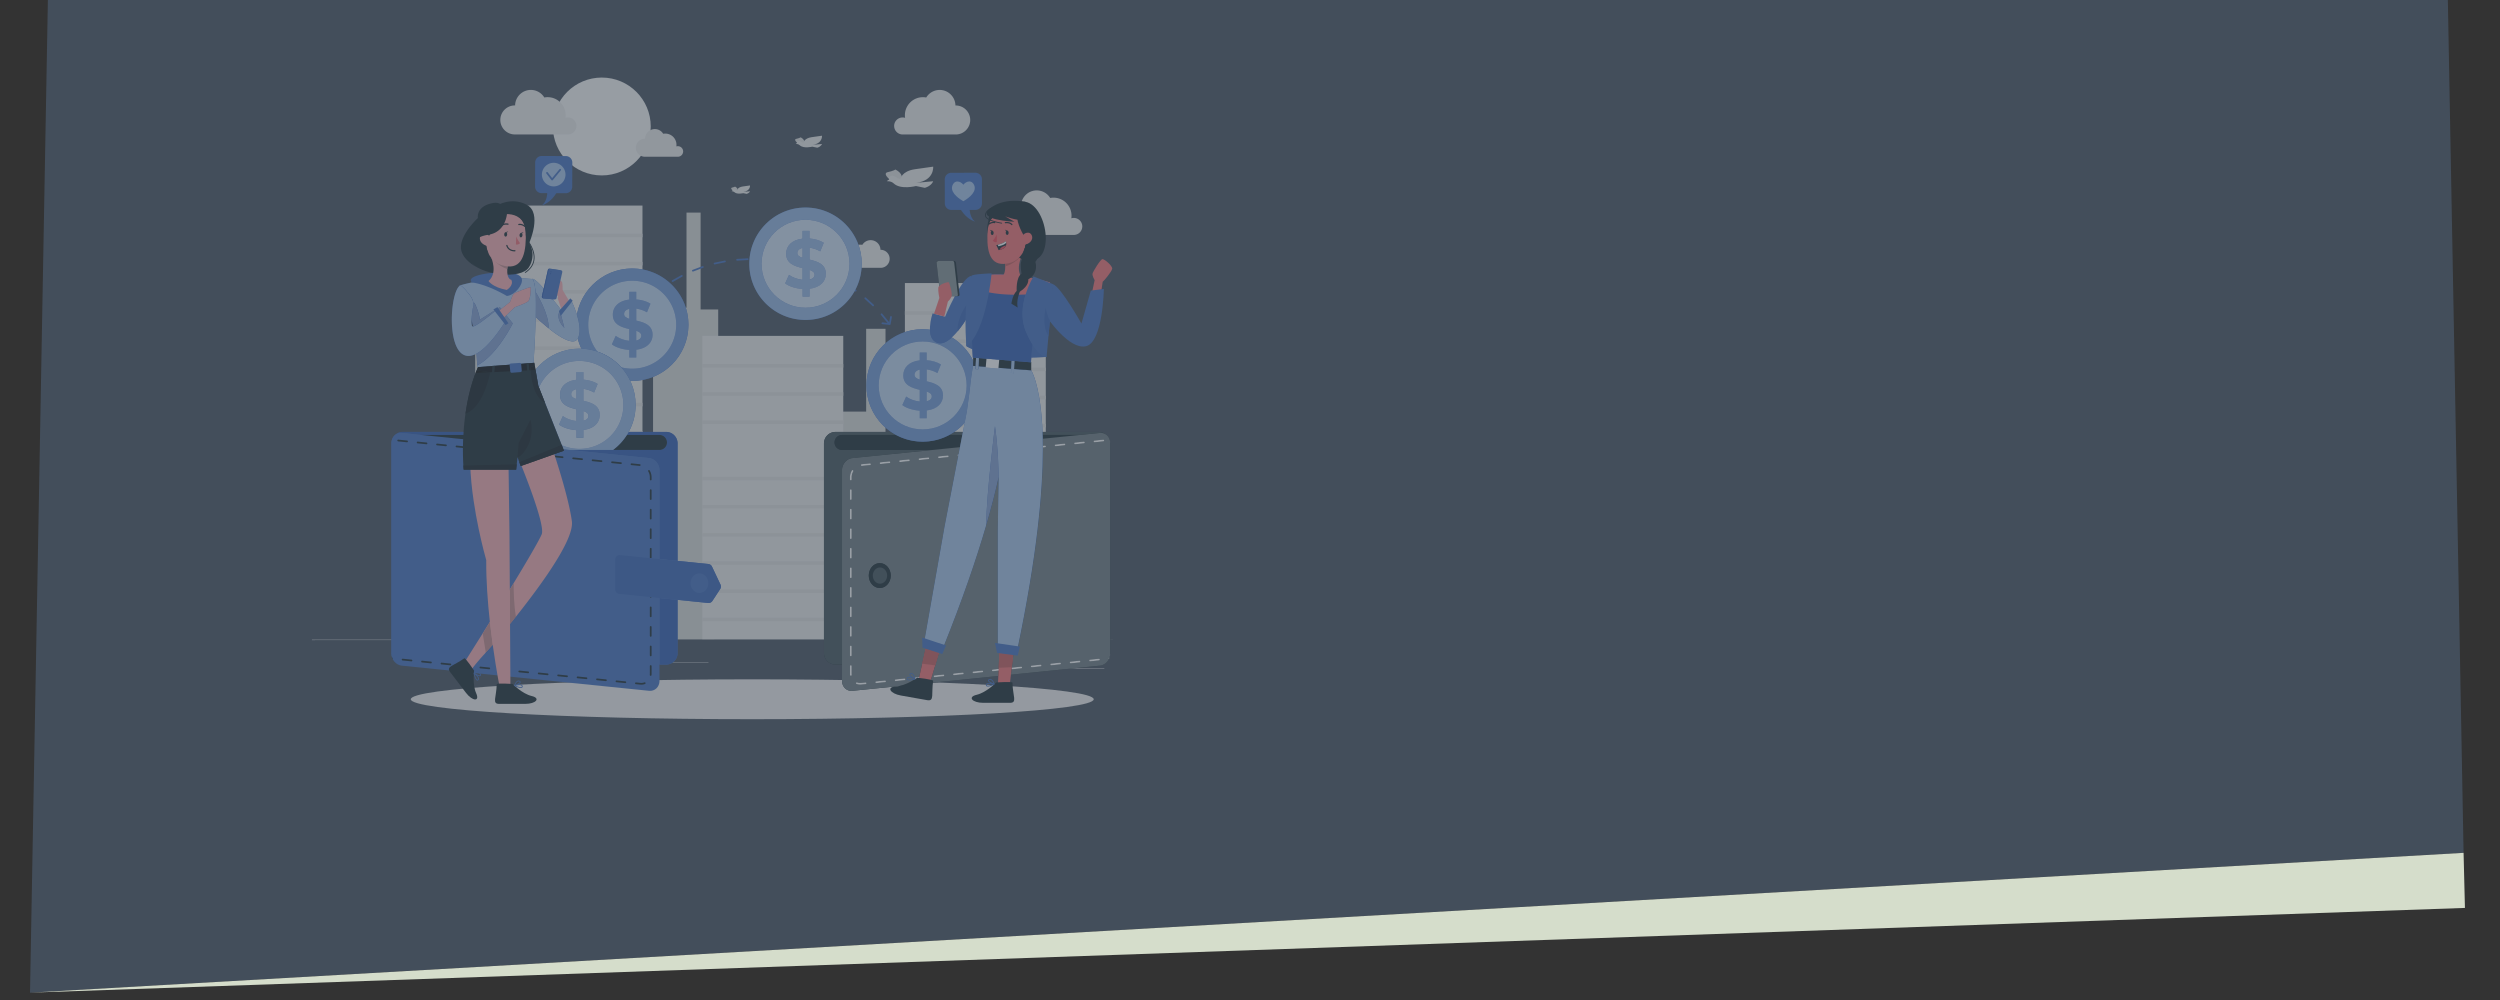 <svg xmlns="http://www.w3.org/2000/svg" xmlns:xlink="http://www.w3.org/1999/xlink" width="1500" height="600" xmlns:v="https://vecta.io/nano"><rect width="100%" height="100%" fill="#333333" stroke="none"/><style><![CDATA[.B{fill:#406fbf}.C{fill:#17282f}.D{fill:#a4c3e9}.E{fill:#f47072}.F{fill:#ededeb}.G{fill:#f9acaf}.H{fill:#e2e2e0}.I{fill:#3563b7}.J{fill:#2d5bb2}.K{fill:#bdd5f0}.L{fill:#c75b5b}.M{fill:#7f9bcf}.N{fill:#f9f9f8}.O{fill:#c3888a}]]></style><g transform="matrix(1.333 0 0 -1.333 0 12)"><path d="M1108.886-374.874L13.51-437.805l8.55 475.03h1079.226z" fill="#434e5b"/><path d="M1108.886-374.874l.613-24.79L13.51-437.805z" fill="#d5ddcb"/><g opacity=".457"><path d="M140.407-279.116l396.37.198h-396.37zm330.398-12.76h26.257v.198h-26.257zm-74.718-2.15h6.9v.198h-6.9zm58.7 9.513h15.214v.198h-15.214zm-272.803-1.332h34.24v.198h-34.24zm41.3 0h5.02v.198h-5.02zm21.337-3.347h74.26v.198h-74.26z" fill="#e7e8e5"/><path d="M460.42-278.706v74.69h-61.834V-139h-8.72v-37.26h-23.782v10.306h-42.808v35.673h-7.927v43.6h-6.342v-42.807h-15.062v-63.42h-28.54v63.42h-51.528v-63.42H188.51v-85.79h271.9" fill="#dadbd8"/><path d="M225.768-278.706h63.42V-83.52h-63.42z" class="F"/><g class="H"><path d="M289.187-96.203v-1.585h-63.42v1.585h63.42"/><use xlink:href="#B"/><use xlink:href="#C"/><use xlink:href="#C" y="-12.684"/><use xlink:href="#B" y="-38.052"/><use xlink:href="#C" y="-38.051"/><use xlink:href="#C" y="-50.734"/><use xlink:href="#C" y="-63.419"/><use xlink:href="#C" y="-76.104"/><use xlink:href="#B" y="-101.471"/><use xlink:href="#C" y="-101.47"/><use xlink:href="#C" y="-114.144"/><use xlink:href="#B" y="-139.523"/><use xlink:href="#C" y="-139.522"/><use xlink:href="#B" y="-164.89"/><use xlink:href="#C" x="90.372" y="-71.346"/></g><path d="M316.14-278.706h63.42v136.525h-63.42z" class="F"/><g class="H"><path d="M379.56-154.865v-1.585h-63.42v1.585h63.42m0-12.685v-1.585h-63.42v1.585h63.42m0-12.683v-1.585h-63.42v1.585h63.42"/><use xlink:href="#B" x="90.372" y="-96.715"/><use xlink:href="#C" x="90.372" y="-96.714"/><use xlink:href="#C" x="90.372" y="-109.398"/><use xlink:href="#C" x="90.372" y="-122.081"/><use xlink:href="#C" x="90.372" y="-134.764"/><use xlink:href="#B" x="90.372" y="-160.134"/></g><path d="M407.305-278.706h63.42V-118.4h-63.42z" class="F"/><g class="H"><use xlink:href="#B" x="181.537" y="-22.198"/><use xlink:href="#C" x="181.537" y="-22.196"/><use xlink:href="#C" x="181.537" y="-34.88"/><use xlink:href="#C" x="181.537" y="-47.564"/><use xlink:href="#C" x="181.537" y="-60.248"/><use xlink:href="#B" x="181.537" y="-85.616"/><use xlink:href="#C" x="181.537" y="-85.614"/><use xlink:href="#C" x="181.537" y="-98.299"/><use xlink:href="#C" x="181.537" y="-110.984"/><use xlink:href="#C" x="181.537" y="-123.667"/><use xlink:href="#B" x="181.537" y="-149.036"/><use xlink:href="#C" x="181.537" y="-149.034"/></g><path d="M292.907-47.933c0-12.166-9.862-22.028-22.028-22.028s-22.03 9.862-22.03 22.028 9.862 22.03 22.03 22.03 22.028-9.862 22.028-22.03" fill="#fafaf9"/><path d="M259.45-47.685a3.83 3.83 0 0 1-3.829 3.83 3.82 3.82 0 0 1-1.1-.163 8.14 8.14 0 0 1 .086 1.176 8.11 8.11 0 0 1-8.109 8.109 8.17 8.17 0 0 1-1.494-.14c-1.246 2.04-3.487 3.406-6.052 3.406a7.11 7.11 0 0 1-7.1-6.99l-.118.006c-3.608 0-6.532-2.924-6.532-6.532s2.924-6.532 6.532-6.532l23.984.006c2.065.057 3.72 1.746 3.72 3.823m227.716-45.23a3.83 3.83 0 0 1-3.829 3.83c-.382 0-.752-.06-1.1-.163a8.21 8.21 0 0 1 .086 1.176 8.11 8.11 0 0 1-8.109 8.109 8.17 8.17 0 0 1-1.494-.14c-1.246 2.04-3.486 3.406-6.052 3.406-3.883 0-7.032-3.12-7.1-7l-.118.006c-3.608 0-6.532-2.924-6.532-6.53s2.924-6.532 6.532-6.532l23.984.006c2.064.057 3.72 1.745 3.72 3.823m-84.682 45.23a3.83 3.83 0 0 0 3.83 3.83 3.81 3.81 0 0 0 1.099-.163c-.055.384-.086.776-.086 1.176a8.11 8.11 0 0 0 8.109 8.109 8.17 8.17 0 0 0 1.494-.14c1.247 2.04 3.487 3.406 6.053 3.406 3.882 0 7.032-3.12 7.1-7l.118.006c3.608 0 6.532-2.924 6.532-6.532s-2.924-6.532-6.532-6.532H406.19l.004.006c-2.064.057-3.72 1.746-3.72 3.823m-94.975-11.47a2.38 2.38 0 0 1-3.064 2.28 5.05 5.05 0 0 1 .054.731c0 2.784-2.258 5.04-5.042 5.04a5.12 5.12 0 0 1-.928-.086c-.775 1.268-2.168 2.117-3.763 2.117a4.41 4.41 0 0 1-4.408-4.345l-.074.004a4.061 4.061 0 1 1 0-8.122l14.9.003a2.38 2.38 0 0 1 2.313 2.377m71.677-49.997a2.38 2.38 0 0 0 2.381 2.381 2.37 2.37 0 0 0 .683-.101 5.05 5.05 0 0 0-.053.731 5.04 5.04 0 0 0 5.041 5.041 5.05 5.05 0 0 0 .929-.086c.775 1.268 2.167 2.117 3.762 2.117a4.41 4.41 0 0 0 4.408-4.345l.074.004a4.06 4.06 0 1 0-.001-8.121h-14.915l.003.003a2.38 2.38 0 0 0-2.313 2.377" class="F"/><path d="M405.91-71.245s.627 2.117-2.86 3.96c0 0-.785-.627-3.528-1.215s1.842-4.82 4.508-5.017 1.88 2.273 1.88 2.273" class="H"/><path d="M405.322-71.4s.653 3.395 6.508 4.232l8.207 1.163s.613-6.233-7.54-7.278l7.54.706s-.68-2.078-3.74-2.98l-4 .824s-6.923-1.788-10.036 1.176c-1.207 1.15-3.064.98-3.064.98s.36.55 1.026.746c0 0-.357.943.274 1.372 2.078 1.41 3.47-1.566 4.822-.94" class="F"/><path d="M362-55.045s.355 1.198-1.62 2.24c0 0-.443-.355-1.996-.688s1.042-2.728 2.55-2.84S362-55.045 362-55.045" class="H"/><path d="M361.67-55.133s.37 1.922 3.68 2.395l4.645.658s.347-3.527-4.267-4.118l4.267.4s-.385-1.176-2.115-1.685l-2.263.466s-3.918-1.012-5.678.665c-.683.65-1.735.554-1.735.554s.204.31.58.422c0 0-.202.534.155.777 1.176.798 1.964-.886 2.73-.532" class="F"/><path d="M331.982-76.547s.25.84-1.136 1.572c0 0-.312-.25-1.4-.482s.732-1.914 1.8-1.992.747.902.747.902" class="H"/><path d="M331.75-76.61s.26 1.348 2.583 1.68l3.258.46s.243-2.474-2.993-2.9l2.993.28s-.27-.824-1.484-1.183l-1.587.327s-2.748-.7-3.984.467c-.48.457-1.216.388-1.216.388s.143.218.407.296c0 0-.142.374.11.545.825.56 1.378-.622 1.914-.373" class="F"/><path d="M492.296-305.744c0-4.958-68.815-8.976-153.704-8.976s-153.703 4.02-153.703 8.976 68.815 8.977 153.703 8.977 153.704-4.02 153.704-8.977" fill="#f3f2f1"/><g class="B"><path d="M331.79-108.33c-.202 0-.375.155-.394.36-.02.218.14.41.36.43l4.768.28a.4.4 0 0 0 .407-.386c.006-.22-.166-.4-.385-.407l-4.755-.28m15.037-.053l-.036.002-4.725.296c-.22.008-.39.19-.38.4s.21.396.4.382l4.767-.298c.218-.02.38-.212.36-.43-.018-.206-.19-.36-.395-.36m10.184-1.52l-.082.01-4.655.85c-.216.033-.365.235-.33.452s.235.367.452.33l4.7-.86c.214-.046.35-.257.305-.47-.04-.186-.205-.314-.388-.314m-35.357-.115a.4.4 0 0 0-.385.302c-.052.212.078.427.29.48l4.675.973c.216.036.42-.108.457-.323s-.107-.42-.323-.458l-4.62-.962-.094-.01m45.267-2.678l-.132.023-4.504 1.444c-.21.06-.332.28-.272.5s.28.33.5.272l4.552-1.46c.206-.074.314-.3.24-.507-.058-.162-.21-.263-.374-.263m-55.03-.537c-.155 0-.302.09-.366.243-.084.202.01.434.213.518l4.47 1.684c.207.07.432-.043.502-.25s-.042-.433-.25-.503l-4.417-1.663-.153-.03m64.47-3.57l-.183.044-4.262 2.048c-.2.09-.292.323-.203.523s.323.29.522.202l4.31-2.07c.194-.1.27-.34.168-.535-.07-.136-.208-.212-.35-.212m-73.626-1.115c-.133 0-.263.067-.338.19-.114.187-.055.43.132.545l4.16 2.35c.195.1.434.025.535-.17s.025-.434-.17-.535l-4.113-2.322-.207-.058m82.388-4.29c-.08 0-.16.025-.23.075l-3.924 2.637c-.186.116-.243.36-.127.546s.36.242.546.126l3.968-2.668c.178-.128.218-.376.1-.553-.078-.107-.198-.164-.322-.164m-90.762-1.69c-.114 0-.228.05-.306.143-.14.17-.116.42.053.558l3.78 2.924c.177.128.425.09.554-.09s.088-.425-.1-.553l-3.74-2.893c-.074-.06-.163-.1-.252-.1m98.645-4.935c-.1 0-.2.037-.277.113l-3.498 3.184c-.166.142-.186.392-.045.56s.392.187.56.045l3.538-3.222c.157-.152.16-.404.007-.56-.078-.08-.18-.12-.284-.12m-106.155-2.116a.39.39 0 0 0-.271.107c-.16.15-.167.4-.017.56l3.372 3.388c.16.15.41.143.56-.015s.143-.41-.015-.56l-3.34-3.356c-.078-.083-.184-.124-.29-.124m112.98-5.598c-.12 0-.238.054-.316.156l-3 3.663c-.144.164-.128.415.037.56s.415.128.56-.037l3.024-3.704c.132-.174.1-.423-.075-.556-.07-.055-.156-.08-.24-.08m-119.613-2.293c-.082 0-.166.026-.238.08-.175.132-.2.38-.078.555l2.966 3.747c.14.168.4.19.558.052s.19-.4.052-.558l-2.942-3.718c-.078-.103-.197-.158-.317-.158m-5.79-8.537l-.206.058c-.187.114-.246.358-.132.545l2.58 4.023c.122.182.368.23.55.11s.23-.37.11-.55l-2.56-3.995c-.075-.122-.205-.19-.338-.19m-5-9.034l-.177.042c-.196.098-.276.335-.178.53l2.214 4.237c.105.192.346.262.537.157s.263-.346.158-.537l-2.2-4.21c-.07-.14-.2-.22-.355-.22m-4.218-9.426l-.147.028c-.204.082-.303.312-.222.515l1.857 4.41c.09.2.323.3.523.2s.3-.323.2-.523l-1.845-4.38c-.062-.155-.21-.25-.368-.25m-3.367-9.793l-.1.013c-.212.055-.338.272-.284.483l1.44 4.604c.07.208.296.32.503.246s.317-.296.247-.503l-1.42-4.547c-.047-.178-.208-.296-.383-.296"/><path d="M400.493-137.26l-.042.002-3.3.354c-.218.024-.375.22-.352.437a.39.39 0 0 0 .437.351l2.93-.314.5 2.83c.04.216.245.358.46.32s.36-.246.32-.46l-.576-3.194a.4.4 0 0 0-.4-.327m-100.663-48.145H181.35c-2.86 0-5.18-2.32-5.18-5.182v-94.375a5.18 5.18 0 0 1 5.18-5.18h118.457c2.862 0 5.182 2.32 5.182 5.18v94.375c0 2.862-2.32 5.182-5.182 5.182"/></g><path d="M299.807-290.144h-2.953v29.97l8.135-.827v-23.96a5.17 5.17 0 0 0-1.927-4.032l-.262-.198c-.845-.6-1.878-.95-2.993-.95m5.182 46.678l-8.135.827v39.986c0 2.75-2.1 5.194-4.667 5.456l-36.06 3.665h40.718c.935 0 1.776.38 2.386.99a3.38 3.38 0 0 1-2.386 5.771H282.18l.808 1.365h16.818c2.862 0 5.182-2.32 5.182-5.182v-52.878m-96.422 56.695h-18.97l-8.76.89c-.15.015-.3.022-.447.022-.835 0-1.606-.24-2.254-.667a5.16 5.16 0 0 0 3.216 1.119h27.302l-.086-1.365" class="J"/><path d="M300.224-190.148a3.38 3.38 0 0 0-.991-2.395c-.6-.6-1.45-.99-2.386-.99H185.062c-1.863 0-3.377 1.514-3.377 3.386 0 .935.38 1.776.99 2.385a3.37 3.37 0 0 0 2.386.991h111.784a3.38 3.38 0 0 0 3.377-3.376" class="C"/><path d="M309.875-137.155c0-13.972-11.327-25.3-25.3-25.3s-25.3 11.327-25.3 25.3 11.327 25.3 25.3 25.3 25.3-11.327 25.3-25.3" class="B"/><path d="M284.576-162.454l-.9.016c-1.06 2.242-2.442 4.303-4.083 6.124 1.592-.413 3.262-.633 4.984-.633 10.93 0 19.793 8.86 19.793 19.792s-8.862 19.794-19.793 19.794-19.793-8.862-19.793-19.794a19.7 19.7 0 0 1 4.154-12.133 25.24 25.24 0 0 1-7.241 1.321c-.7 1.46-1.245 2.993-1.65 4.588.488.934.732 2.033.8 3.218.134 2.36-.434 5.062-1.176 7.482 2.113 11.838 12.46 20.824 24.906 20.824 13.973 0 25.3-11.327 25.3-25.3 0-10.662-6.597-19.785-15.932-23.51-2.897-1.156-6.058-1.79-9.368-1.79m1.826 10.507h-3.148v3.43c-3.115.19-6.106 1.165-7.837 2.518l1.73 3.84c1.574-1.165 3.84-2.014 6.106-2.235v5.256c-3.494.85-7.396 2.014-7.396 6.516 0 3.337 2.423 6.2 7.396 6.767v3.494h3.148v-3.43c2.36-.19 4.657-.818 6.39-1.92l-1.574-3.87c-1.605.913-3.242 1.448-4.815 1.637v-5.35c3.493-.818 7.334-1.983 7.334-6.42 0-3.272-2.392-6.106-7.334-6.703v-3.525m0 12.023v-4.343c1.573.346 2.266 1.164 2.266 2.17 0 1.102-.912 1.7-2.266 2.172m-3.148 9.883c-1.668-.378-2.33-1.29-2.33-2.33 0-1.1.944-1.7 2.33-2.14v4.47" fill="#6d97d6"/><g class="K"><path d="M284.576-156.947c-1.722 0-3.392.22-4.984.633-2.863 3.176-6.52 5.622-10.655 7.027a19.7 19.7 0 0 0-4.154 12.133c0 10.932 8.86 19.794 19.793 19.794s19.793-8.862 19.793-19.794-8.862-19.792-19.793-19.792m-7.428 14.8l-1.73-3.84c1.73-1.353 4.722-2.33 7.837-2.518v-3.43h3.148v3.525c4.94.598 7.334 3.43 7.334 6.703 0 4.44-3.84 5.603-7.334 6.42v5.35c1.573-.2 3.2-.724 4.815-1.637l1.574 3.87c-1.73 1.102-4.03 1.73-6.4 1.92v3.43h-3.148v-3.494c-4.973-.567-7.396-3.43-7.396-6.767 0-4.5 3.903-5.666 7.396-6.516v-5.256c-2.266.22-4.532 1.07-6.106 2.235m9.252-2.106v4.343c1.353-.472 2.266-1.07 2.266-2.172 0-1.008-.693-1.826-2.266-2.17"/><use xlink:href="#D"/></g><path d="M286.097-173.255c0-4.97-1.435-9.608-3.916-13.516-1.65-2.615-3.78-4.906-6.255-6.762h-30.26c-2.473 1.856-4.598 4.147-6.255 6.762-2.48 3.908-3.916 8.547-3.916 13.516 0 13.976 11.328 25.305 25.304 25.305 13.968 0 25.296-11.33 25.296-25.305" class="B"/><path d="M275.926-193.533h-19.798l-2.503.254-.743 1.883a19.74 19.74 0 0 1 7.919-1.646 19.71 19.71 0 0 1 14.452 6.271c3.314 3.536 5.343 8.292 5.343 13.516a19.8 19.8 0 0 1-19.795 19.796c-8.152 0-15.152-4.928-18.187-11.967l-.313.793-1.258 7.2c4.638 5.788 11.764 9.494 19.758 9.494 13.968 0 25.296-11.33 25.296-25.305l-.008-.636c-.117-4.73-1.533-9.14-3.908-12.88h0c-1.65-2.615-3.78-4.906-6.255-6.762h0m-13.302 5.487h-3.147v3.432c-3.115.2-6.104 1.166-7.84 2.522l1.736 3.837c1.57-1.165 3.837-2.014 6.104-2.236v5.256c-3.496.85-7.396 2.014-7.396 6.517 0 3.337 2.426 6.198 7.396 6.77v3.487h3.147v-3.424c2.362-.2 4.66-.824 6.39-1.927l-1.578-3.868c-1.6.912-3.242 1.45-4.812 1.64v-5.35c3.496-.824 7.333-2 7.333-6.422 0-3.274-2.394-6.112-7.333-6.707v-3.527m0 12.025v-4.343c1.574.346 2.266 1.164 2.266 2.17 0 1.1-.912 1.7-2.266 2.17m-3.147 9.883c-1.67-.378-2.33-1.29-2.33-2.33 0-1.1.945-1.7 2.33-2.14v4.47" fill="#90b4e3"/><path d="M260.8-193.042a19.74 19.74 0 0 0-7.919 1.646l-.078.197-10.2 25.772c3.035 7.04 10.035 11.967 18.187 11.967a19.8 19.8 0 0 0 19.795-19.796 19.71 19.71 0 0 0-19.795-19.787m-7.428 14.785l-1.736-3.837c1.736-1.356 4.725-2.33 7.84-2.522v-3.432h3.147v3.527c4.94.595 7.333 3.433 7.333 6.707 0 4.432-3.837 5.598-7.333 6.422v5.35c1.57-.2 3.2-.73 4.812-1.64l1.578 3.868c-1.728 1.103-4.027 1.737-6.4 1.927v3.424h-3.147v-3.487c-4.97-.572-7.396-3.433-7.396-6.77 0-4.504 3.9-5.668 7.396-6.517v-5.256c-2.267.223-4.534 1.07-6.104 2.236m9.252-2.106v4.343c1.353-.472 2.266-1.07 2.266-2.17 0-1.008-.692-1.826-2.266-2.17m-3.147 9.753c-1.385.44-2.33 1.04-2.33 2.14 0 1.038.66 1.95 2.33 2.33v-4.47" fill="#cfe0f5"/><path d="M292.187-197.198l-111.35 11.318c-2.578.262-4.667-1.756-4.667-4.508v-94.775c0-2.75 2.09-5.194 4.667-5.457l111.35-11.317c2.577-.262 4.667 1.756 4.667 4.507v94.775c0 2.75-2.1 5.194-4.667 5.456" class="B"/><path d="M290.56-298.356c-.08.205-.31.3-.515.222-.555-.214-1.15-.3-1.784-.238l-1.982.207c-.222.015-.412-.143-.428-.357-.024-.223.135-.413.35-.436l1.982-.198c.166-.017.325-.024.49-.024.58 0 1.142.103 1.665.308.206.088.3.318.222.516m-9.053.673l-3.98.405a.39.39 0 0 1-.428-.357c-.024-.215.135-.413.35-.436l3.98-.405h.04c.206 0 .373.15.396.358.024.222-.135.412-.357.435m-8.752.888l-3.98.404c-.222.024-.412-.135-.428-.356-.024-.214.135-.413.35-.428l3.98-.405.04-.008c.206 0 .373.16.396.358.024.222-.135.41-.357.435m-8.752.89l-3.98.404c-.222.024-.412-.135-.428-.348a.39.39 0 0 1 .349-.436l3.98-.405.04-.007c.206 0 .373.16.396.357.024.222-.135.412-.357.436m-8.752.888l-3.98.403a.38.38 0 0 1-.428-.348c-.024-.222.135-.413.35-.437l3.98-.404h.04c.206 0 .373.15.396.358a.39.39 0 0 1-.357.428m37.64 4.614c-.222 0-.396-.182-.396-.396v-3.456l-.024-.508c-.024-.215.135-.413.35-.428l.04-.01c.206 0 .373.15.396.357.024.19.032.39.032.587v3.456c0 .214-.182.396-.396.396m-46.39-3.72l-3.98.404a.39.39 0 0 1-.428-.356c-.024-.222.135-.412.35-.437l3.98-.404h.04c.206 0 .373.15.396.357.024.213-.135.412-.357.435m-8.752.89l-3.98.403c-.222.025-.412-.135-.428-.357a.4.4 0 0 1 .349-.436l3.98-.403h.04c.206 0 .373.15.396.357.024.22-.135.412-.357.436m-8.752.888l-3.98.404c-.214.025-.412-.134-.428-.357-.024-.213.135-.41.35-.428l3.98-.404.04-.008c.206 0 .373.16.396.357.024.22-.135.412-.357.436m-8.752.888l-3.98.404c-.222.024-.412-.135-.428-.35-.024-.22.135-.41.35-.436l3.98-.403h.04c.206 0 .373.15.396.35.024.22-.135.412-.357.436m-8.752.888l-3.98.404c-.214.024-.412-.135-.428-.35-.024-.22.135-.41.35-.435l3.98-.404h.04c.206 0 .373.15.396.357.024.213-.134.412-.357.428m-8.752.896l-3.98.404c-.214.015-.412-.143-.428-.357-.024-.222.135-.412.348-.435l3.98-.404h.04c.206 0 .372.15.396.357a.4.4 0 0 1-.357.436m-8.752.888l-3.98.404c-.215.024-.413-.135-.43-.357a.4.4 0 0 1 .349-.436l3.98-.404h.04c.206 0 .373.15.396.356.024.223-.134.413-.356.437m-8.752.887l-3.98.405c-.214.023-.412-.135-.428-.357-.024-.215.135-.413.348-.428l3.98-.404.04-.01c.206 0 .373.16.396.357.024.223-.135.413-.357.436m-8.712.905l-.04.008c.072-.223.16-.436.262-.642l.095.167c.04.214-.103.428-.317.468m116.366 5.383c-.222 0-.396-.174-.396-.396v-3.996c0-.222.174-.396.396-.396.214 0 .396.175.396.396V-282c0 .222-.182.396-.396.396m0 8.798a.39.39 0 0 1-.396-.396v-4.002c0-.214.174-.396.396-.396.214 0 .396.182.396.396v4.002c0 .223-.182.396-.396.396m0 8.8c-.222 0-.396-.182-.396-.396v-4.004a.4.4 0 0 1 .396-.396c.214 0 .396.183.396.396v4.004c0 .214-.182.396-.396.396m0 8.79c-.222 0-.396-.175-.396-.396v-3.995c0-.222.174-.396.396-.396.214 0 .396.174.396.396v3.995a.4.4 0 0 1-.396.396m0 8.8a.39.39 0 0 1-.396-.396v-3.996c0-.222.174-.396.396-.396.214 0 .396.174.396.396v3.996c0 .223-.182.396-.396.396m0 8.8c-.222 0-.396-.182-.396-.396v-4.004a.4.4 0 0 1 .396-.396c.214 0 .396.183.396.396v4.004c0 .214-.182.396-.396.396m0 8.79c-.222 0-.396-.175-.396-.396v-3.995c0-.222.174-.396.396-.396.214 0 .396.174.396.396v3.995a.4.4 0 0 1-.396.396m0 8.8c-.222 0-.396-.174-.396-.397v-3.995c0-.223.174-.397.396-.397.214 0 .396.174.396.397v3.995c0 .223-.182.397-.396.397m0 8.8c-.222 0-.396-.182-.396-.396v-4.004a.4.4 0 0 1 .396-.396c.214 0 .396.183.396.396v4.004c0 .214-.182.396-.396.396m-.444 8.46c-.11.19-.357.253-.547.143-.182-.12-.246-.357-.135-.548a5.24 5.24 0 0 0 .729-2.648v-1.006c0-.222.174-.396.396-.396.214 0 .396.174.396.396v1.006c0 1.062-.293 2.117-.84 3.053m-4.186 2.798l-3.98.405c-.214.023-.412-.136-.428-.35-.024-.223.135-.412.35-.436l3.987-.404.087.388-.016.396m-8.752.896l-3.98.405a.4.4 0 0 1-.428-.357c-.024-.223.135-.413.35-.436l3.98-.405h.04c.206 0 .373.15.396.357.024.215-.135.413-.357.436m-8.752.888l-3.98.405c-.214.016-.412-.143-.428-.357-.024-.215.135-.413.35-.436l3.98-.405h.04c.206 0 .373.15.396.358.024.222-.135.412-.357.435m-8.752.888l-3.972.404c-.23.017-.42-.135-.436-.356-.024-.215.135-.412.35-.428l3.98-.405.04-.008c.206 0 .373.16.396.358.024.222-.135.41-.357.435m-8.752.89l-3.98.404c-.222.025-.412-.135-.428-.348a.39.39 0 0 1 .349-.436l3.98-.405.04-.007c.206 0 .373.16.396.357.024.222-.135.41-.357.436m-8.752.888l-3.98.404a.38.38 0 0 1-.428-.348c-.024-.222.135-.413.35-.437l3.98-.404h.04c.206 0 .373.15.396.358a.39.39 0 0 1-.357.428m-8.752.896l-3.98.404c-.214.017-.412-.142-.428-.356-.024-.222.135-.412.35-.437l3.98-.404h.04c.206 0 .373.15.396.358a.4.4 0 0 1-.357.436m-8.752.888l-3.98.404c-.214.025-.404-.135-.428-.357a.4.4 0 0 1 .349-.436l3.98-.404h.04c.206 0 .373.15.396.357.024.22-.135.41-.357.436m-8.752.888l-3.98.404c-.214.024-.404-.135-.428-.358-.024-.213.135-.41.35-.428l3.98-.404.04-.008c.206 0 .372.16.396.357.024.22-.135.41-.357.436m-8.752.888l-3.98.404c-.214.024-.412-.135-.428-.35-.024-.22.134-.41.348-.436l3.98-.404h.04c.206 0 .373.15.396.35.024.22-.135.412-.357.436m-8.752.888l-3.97.404c-.23.032-.412-.135-.436-.35-.024-.22.135-.41.35-.435l3.98-.404h.04c.206 0 .372.15.396.357.024.214-.135.412-.357.428m-8.75.896l-3.972.404c-.23.024-.413-.143-.436-.358-.024-.222.135-.41.35-.435l3.98-.404h.04c.206 0 .373.15.396.357a.4.4 0 0 1-.356.436m-8.752.888l-3.97.404c-.222.024-.412-.135-.436-.357a.4.4 0 0 1 .349-.436l3.98-.404h.04c.206 0 .373.15.396.356.024.222-.135.413-.357.437" class="C"/><path d="M318.85-244.874l-39.733 4.037c-1.183.12-2.21-.807-2.21-1.995v-13.504c0-1.03.78-1.892 1.803-1.996l40.05-4.07a2.01 2.01 0 0 1 1.884.899l3.528 5.404c.38.585.432 1.324.134 1.955l-3.846 8.13c-.3.636-.912 1.068-1.61 1.14" class="B"/><path d="M318.964-262.413a1.96 1.96 0 0 0-.204.01l-40.05 4.07c-1.024.104-1.803.966-1.803 1.996v13.504c0 1.118.9 2.005 2.003 2.005.068 0 .136-.003.206-.01l39.733-4.037c.7-.07 1.3-.503 1.61-1.14l3.846-8.13a2 2 0 0 0 .192-.86c0-.383-.1-.764-.326-1.095l-.155-.236-3.373-5.168a2.01 2.01 0 0 0-1.68-.909" class="I"/><path d="M318.826-253.496c0-2.425-1.8-4.39-4-4.39s-4 1.966-4 4.39 1.8 4.4 4 4.4 4-1.966 4-4.4" class="B"/><path d="M376.055-185.406h118.457c2.86 0 5.18-2.32 5.18-5.182v-94.375c0-2.86-2.32-5.18-5.18-5.18H376.055c-2.862 0-5.18 2.32-5.18 5.18v94.375c0 2.862 2.32 5.182 5.18 5.182" class="C"/><path d="M379.008-290.144h-2.953c-2.862 0-5.18 2.32-5.18 5.18v94.375c0 2.862 2.32 5.182 5.18 5.182h25.008c.72-.49 1.467-.946 2.236-1.362h-24.28c-1.868 0-3.383-1.515-3.383-3.383s1.515-3.384 3.383-3.384h40.7l-36.044-3.663c-2.577-.262-4.667-2.705-4.667-5.456v-87.49m107.29 103.376h-16.994l-.048 1.362h25.257a5.16 5.16 0 0 0 3.216-1.119 4.08 4.08 0 0 1-2.254.667c-.147 0-.296-.007-.448-.022l-8.73-.888m-53.137 0h-5.853c.77.416 1.517.87 2.236 1.362h3.88l-.263-1.362" fill="#405158"/><g class="C"><path d="M379.018-193.535h111.778c1.868 0 3.383 1.515 3.383 3.384s-1.515 3.383-3.383 3.383H379.018c-1.868 0-3.383-1.515-3.383-3.383s1.515-3.384 3.383-3.384"/><path d="M383.675-197.198l111.35 11.318c2.578.262 4.667-1.756 4.667-4.508v-94.775c0-2.75-2.09-5.194-4.667-5.457l-111.35-11.317c-2.577-.262-4.667 1.756-4.667 4.507v94.775c0 2.75 2.1 5.194 4.667 5.456"/></g><path d="M383.227-301.96c-2.367 0-4.22 1.94-4.22 4.53v94.775c0 2.75 2.1 5.194 4.667 5.456l48.42 4.92-.628-3.243-.106-.01a.39.39 0 0 1-.357-.428c.02-.177.145-.312.3-.348l-6.124-31.625-9.387-53.145 8.68-1.53c8.76 21.823 15 40.04 19.4 55.16h0c2.37 8.157 4.217 15.4 5.636 21.847l-.396-23.758v-53.97h.77l-.387-8.754-2.63-.267c-.223-.024-.38-.215-.358-.436.024-.198.2-.357.396-.357l.04.008 2.515.255-.103-2.384-65.683-6.675a4.46 4.46 0 0 0-.448-.023m2.442 3.853a.39.39 0 0 1-.367-.25c-.08-.198.016-.428.222-.516.523-.205 1.086-.308 1.665-.308.166 0 .325.007.49.024l1.982.198c.214.023.373.213.35.436-.015.204-.19.357-.398.357-.01 0-.02 0-.03-.001l-1.982-.207a3.98 3.98 0 0 0-.4-.02c-.486 0-.947.1-1.383.258-.048.02-.1.028-.148.028m12.707.83a.39.39 0 0 1-.041-.002l-3.98-.405c-.222-.023-.38-.213-.357-.435.024-.206.2-.358.396-.358h.04l3.98.405c.214.023.373.22.35.436a.39.39 0 0 1-.387.359m8.755.887a.45.45 0 0 1-.044-.002l-3.98-.404c-.222-.024-.38-.213-.356-.435.023-.198.19-.358.396-.358l.04.008 3.98.405c.214.015.373.214.35.428a.38.38 0 0 1-.384.359m6.453-.136l-.025-.1 5.28-.932 2.123 7.057.017-.002 1.988 6.68h-.008l.02.07-6.088 2.126-1.768-7.942-1.36-6.14-1.905-.194c-.222-.024-.38-.214-.357-.436.024-.198.2-.357.396-.357l.04.007 1.646.168m11.05 1.91c-.015 0-.03-.001-.044-.003l-3.98-.403a.39.39 0 0 1-.357-.428c.024-.206.2-.358.396-.358h.04l3.98.404c.213.024.372.215.348.437a.38.38 0 0 1-.384.351m-41.663 4.208c-.214 0-.396-.182-.396-.396v-3.456c0-.198.008-.396.032-.587.024-.205.2-.357.396-.357l.04.01c.214.015.373.213.35.428-.016.167-.024.34-.024.508v3.456c0 .214-.174.396-.396.396m50.412-3.312a.36.36 0 0 1-.041-.002l-3.98-.404c-.222-.024-.38-.222-.357-.435.025-.206.2-.357.396-.357h.04l3.98.404c.214.024.373.215.35.437-.015.2-.19.358-.387.358m8.755.888c-.015 0-.03-.001-.044-.003l-3.98-.403c-.222-.024-.38-.215-.357-.436.024-.206.19-.357.396-.357h.04l3.98.403a.4.4 0 0 1 .349.436.38.38 0 0 1-.384.359m-59.167 11.216c-.214 0-.396-.174-.396-.396v-3.996c0-.222.182-.396.396-.396.222 0 .396.175.396.396V-282c0 .222-.174.396-.396.396m0 8.798c-.214 0-.396-.173-.396-.396v-4.002c0-.214.182-.396.396-.396.222 0 .396.182.396.396v4.002a.39.39 0 0 1-.396.396m0 8.8c-.214 0-.396-.182-.396-.396v-4.004c0-.213.182-.396.396-.396a.4.4 0 0 1 .396.396v4.004c0 .214-.174.396-.396.396m0 8.79a.4.4 0 0 1-.396-.396v-3.995c0-.222.182-.396.396-.396.222 0 .396.174.396.396v3.995c0 .22-.174.396-.396.396m13.022 10.75c-2.728 0-4.94-2.506-4.94-5.596s2.212-5.598 4.94-5.598 4.94 2.506 4.94 5.598-2.212 5.596-4.94 5.596m-13.022-1.95c-.214 0-.396-.174-.396-.396v-3.996c0-.222.182-.396.396-.396.222 0 .396.174.396.396v3.996a.39.39 0 0 1-.396.396m0 8.8c-.214 0-.396-.182-.396-.396v-4.004c0-.213.182-.396.396-.396a.4.4 0 0 1 .396.396v4.004c0 .214-.174.396-.396.396m0 8.79a.4.4 0 0 1-.396-.396v-3.995c0-.222.182-.396.396-.396.222 0 .396.174.396.396v3.995c0 .22-.174.396-.396.396m0 8.8c-.214 0-.396-.174-.396-.397v-3.995c0-.223.182-.397.396-.397.222 0 .396.174.396.397v3.995c0 .223-.174.397-.396.397m0 8.8c-.214 0-.396-.182-.396-.396v-4.004c0-.213.182-.396.396-.396a.4.4 0 0 1 .396.396v4.004c0 .214-.174.396-.396.396m.8 8.655a.4.4 0 0 1-.346-.197c-.547-.936-.84-1.99-.84-3.053v-1.006c0-.222.182-.396.396-.396.222 0 .396.174.396.396v1.006a5.24 5.24 0 0 0 .729 2.648c.11.19.048.428-.135.548-.063.036-.133.054-.2.054m7.862 3.008c-.013 0-.028-.001-.042-.002l-3.98-.405-.016-.396.087-.388 3.987.404c.214.024.373.213.35.436-.014.2-.19.35-.386.35m8.74.894c-.01 0-.02 0-.03-.001l-3.98-.405a.4.4 0 0 1-.357-.436c.024-.205.2-.357.396-.357h.04l3.98.405c.214.023.373.213.35.436-.015.204-.197.358-.4.358m8.75.888c-.01 0-.02 0-.03-.001l-3.98-.405c-.222-.023-.38-.213-.357-.435.024-.206.2-.358.396-.358h.04l3.98.405c.214.023.373.22.35.436-.015.204-.197.358-.4.358m8.75.888a.49.49 0 0 1-.034-.002l-3.972-.404c-.222-.024-.38-.213-.357-.435.024-.198.2-.358.396-.358l.04.008 3.98.405c.215.016.373.213.35.428-.015.2-.188.358-.402.358m8.77.89c-.015 0-.03-.001-.044-.002l-3.98-.404c-.222-.025-.38-.214-.357-.436.024-.198.2-.357.396-.357l.04.007 3.98.405a.39.39 0 0 1 .349.436.38.38 0 0 1-.384.35m28.408-98.67l.305 2.587c.072-.09.185-.15.312-.15h.04l3.98.403c.214.025.373.215.35.436-.015.2-.182.352-.384.352a.45.45 0 0 1-.044-.002l-3.98-.404a.41.41 0 0 1-.208-.083l.027.23.017.001.797 6.925-.01.002.01.072-6.07.988h7.75c8.868 42.293 11.47 71.093 11.47 90.325v.545l1.027.104c.214.025.373.215.35.436-.014.2-.188.352-.385.352-.014 0-.03-.001-.043-.002l-.95-.097-.045 3.173 25.676 2.6c.15.015.3.022.448.022 2.367 0 4.22-1.94 4.22-4.53v-94.775c0-.702-.136-1.383-.38-2.014l.064.188-.04-.008c-.214-.04-.357-.254-.317-.468l.094-.163c-.795-1.616-2.327-2.813-4.087-2.992l-39.987-4.063m13.353 4.518c-.014 0-.03-.001-.043-.002l-3.98-.404c-.222-.016-.38-.215-.357-.428.024-.207.2-.357.396-.357h.04l3.98.404c.214.024.373.214.35.435-.015.2-.188.352-.384.352m8.738.894c-.01 0-.02 0-.03-.001l-3.98-.404a.4.4 0 0 1-.357-.436c.024-.207.2-.357.396-.357h.04l3.98.404c.214.024.373.213.35.435-.015.205-.197.358-.4.358m8.765.89c-.014 0-.03-.001-.043-.002l-3.98-.404c-.222-.024-.38-.214-.357-.437.024-.206.2-.356.396-.356h.04l3.98.404a.4.4 0 0 1 .349.436c-.014.207-.188.36-.385.36m8.75.888c-.013 0-.028-.001-.042-.002l-3.98-.405c-.222-.023-.38-.213-.356-.436a.4.4 0 0 1 .396-.357l.04.01 3.98.404c.214.015.373.213.35.428-.014.207-.19.36-.386.36m-15.5 96.82a.46.46 0 0 1-.056-.004l-3.972-.404c-.222-.016-.38-.214-.357-.428.024-.207.2-.357.396-.357h.04l3.98.404c.214.024.373.214.35.435-.022.197-.177.354-.38.354m8.74.894c-.014 0-.03-.001-.044-.002l-3.972-.404a.4.4 0 0 1-.357-.436c.024-.207.2-.357.396-.357h.04l3.98.404c.214.024.373.213.35.435-.022.2-.183.36-.392.36m8.753.888c-.015 0-.03-.001-.044-.002l-3.972-.404c-.222-.024-.38-.215-.357-.437.024-.206.2-.356.396-.356h.04l3.98.404a.4.4 0 0 1 .349.436c-.022.207-.19.36-.392.36" fill="#6c7a7f"/><path d="M385.523-298.873c.523-.205 1.086-.308 1.665-.308l.49.024 1.982.198c.214.023.373.213.35.436-.016.213-.206.372-.428.357l-1.982-.207c-.634-.063-1.23.024-1.784.238-.206.08-.436-.016-.515-.222-.08-.198.016-.428.222-.516m8.474.754c.024-.206.2-.358.396-.358h.04l3.98.405c.214.023.373.22.35.436a.39.39 0 0 1-.428.357l-3.98-.405c-.222-.023-.38-.213-.357-.435m8.753.888c.023-.198.19-.358.396-.358l.04.008 3.98.405c.214.015.373.214.35.428-.016.22-.205.38-.428.356l-3.98-.404c-.222-.024-.38-.213-.356-.435m8.75.888c.024-.198.2-.357.396-.357l.04.007 3.98.405a.39.39 0 0 1 .349.436c-.016.213-.206.373-.428.348l-3.98-.404c-.222-.024-.38-.214-.357-.436m8.752.896c.024-.206.2-.358.396-.358h.04l3.98.404c.213.024.372.215.348.437a.38.38 0 0 1-.428.348l-3.98-.403a.39.39 0 0 1-.357-.428m-37.68 4.645v-3.456c0-.198.008-.396.032-.587.024-.205.2-.357.396-.357l.04.01c.214.015.373.213.35.428l-.024.508v3.456c0 .214-.174.396-.396.396-.214 0-.396-.182-.396-.396m46.43-3.758c.025-.206.2-.357.396-.357h.04l3.98.404c.214.024.373.215.35.437a.39.39 0 0 1-.428.356l-3.98-.404c-.222-.024-.38-.222-.357-.435m8.752.888c.024-.206.19-.357.396-.357h.04l3.98.403a.4.4 0 0 1 .349.436c-.016.222-.206.382-.428.357l-3.98-.403c-.222-.024-.38-.215-.357-.436m8.752.888c.024-.198.2-.357.396-.357l.04.008 3.98.404c.214.017.373.215.35.428-.016.223-.214.38-.428.357l-3.98-.404c-.223-.024-.38-.215-.358-.436m8.752.888c.024-.198.2-.35.396-.35h.04l3.98.403c.214.025.373.215.35.436-.017.215-.207.373-.43.35l-3.98-.404c-.222-.024-.38-.215-.357-.436m8.752.896c.024-.207.2-.357.396-.357h.04l3.98.404c.214.024.373.214.35.435-.016.215-.214.373-.427.35l-3.98-.404c-.222-.016-.38-.215-.357-.428m8.752.888c.024-.207.2-.357.396-.357h.04l3.98.404c.214.024.373.213.35.435-.016.215-.214.373-.428.357l-3.98-.404a.4.4 0 0 1-.357-.436m8.752.887c.024-.206.2-.356.396-.356h.04l3.98.404a.4.4 0 0 1 .349.436c-.016.222-.214.38-.428.357l-3.98-.404c-.222-.024-.38-.214-.357-.437m8.753.888a.4.4 0 0 1 .396-.357l.04.01 3.98.404c.214.015.373.213.35.428-.016.222-.214.38-.428.357l-3.98-.405c-.222-.023-.38-.213-.356-.436m8.75.873l.095-.167c.103.206.2.42.262.642l-.04-.008c-.214-.04-.357-.254-.317-.468M382.574-282v-3.996c0-.222.182-.396.396-.396.222 0 .396.175.396.396V-282c0 .222-.174.396-.396.396-.214 0-.396-.174-.396-.396m0 8.798v-4.002c0-.214.182-.396.396-.396.222 0 .396.182.396.396v4.002a.39.39 0 0 1-.396.396c-.214 0-.396-.173-.396-.396m0 8.8v-4.004c0-.213.182-.396.396-.396a.4.4 0 0 1 .396.396v4.004c0 .214-.174.396-.396.396-.214 0-.396-.182-.396-.396m0 8.79v-3.995c0-.222.182-.396.396-.396.222 0 .396.174.396.396v3.995c0 .22-.174.396-.396.396a.4.4 0 0 1-.396-.396m0 8.8v-3.996c0-.222.182-.396.396-.396.222 0 .396.174.396.396v3.996a.39.39 0 0 1-.396.396c-.214 0-.396-.174-.396-.396m0 8.8v-4.004c0-.213.182-.396.396-.396a.4.4 0 0 1 .396.396v4.004c0 .214-.174.396-.396.396-.214 0-.396-.182-.396-.396m0 8.79v-3.995c0-.222.182-.396.396-.396.222 0 .396.174.396.396v3.995c0 .22-.174.396-.396.396a.4.4 0 0 1-.396-.396m0 8.8v-3.995c0-.223.182-.397.396-.397.222 0 .396.174.396.397v3.995c0 .223-.174.397-.396.397-.214 0-.396-.174-.396-.397m0 8.8v-4.004c0-.213.182-.396.396-.396a.4.4 0 0 1 .396.396v4.004c0 .214-.174.396-.396.396-.214 0-.396-.182-.396-.396m0 5.802v-1.006c0-.222.182-.396.396-.396.222 0 .396.174.396.396v1.006a5.24 5.24 0 0 0 .729 2.648c.11.19.048.428-.135.548-.2.1-.435.047-.547-.143-.547-.936-.84-1.99-.84-3.053m5 5.454l.087-.388 3.987.404c.214.024.373.213.35.436-.016.213-.214.372-.428.35l-3.98-.405-.016-.396m8.41.856c.024-.205.2-.357.396-.357h.04l3.98.405c.214.023.373.213.35.436a.4.4 0 0 1-.428.357l-3.98-.405a.4.4 0 0 1-.357-.436m8.752.89c.024-.206.2-.358.396-.358h.04l3.98.405c.214.023.373.22.35.436-.016.213-.214.373-.428.357l-3.98-.405c-.222-.023-.38-.213-.357-.435m8.752.888c.024-.198.2-.358.396-.358l.04.008 3.98.405c.215.016.373.213.35.428-.016.22-.206.373-.436.356l-3.972-.404c-.222-.024-.38-.213-.357-.435m8.752.888c.024-.198.2-.357.396-.357l.04.007 3.98.405a.39.39 0 0 1 .349.436c-.016.213-.206.373-.428.348l-3.98-.404c-.222-.025-.38-.214-.357-.436m8.752.896c.024-.206.2-.358.396-.358h.04l3.98.404c.214.024.373.215.35.437-.017.214-.207.373-.43.348l-3.98-.404a.39.39 0 0 1-.357-.428m8.752.888c.024-.206.2-.358.396-.358h.04l3.98.404c.213.025.372.215.348.437-.016.214-.214.373-.427.356l-3.98-.404a.4.4 0 0 1-.357-.436m8.752.888c.025-.206.2-.357.396-.357h.04l3.98.404a.4.4 0 0 1 .349.436c-.024.222-.214.38-.428.357l-3.98-.404c-.222-.025-.38-.215-.357-.436m8.752.888c.024-.198.19-.357.396-.357l.04.008 3.98.404c.214.017.373.215.35.428-.024.223-.213.38-.428.358l-3.98-.404c-.222-.025-.38-.215-.357-.436m8.752.888c.024-.198.2-.35.396-.35h.04l3.98.404c.214.025.373.215.35.436-.016.215-.214.373-.428.35l-3.98-.404c-.223-.024-.38-.215-.358-.436m8.752.896c.024-.207.2-.357.396-.357h.04l3.98.404c.214.024.373.214.35.435-.024.215-.206.38-.436.35l-3.972-.404c-.222-.016-.38-.214-.357-.428m8.752.888c.024-.207.2-.357.396-.357h.04l3.98.404c.214.024.373.213.35.435-.024.215-.206.38-.436.358l-3.972-.404a.4.4 0 0 1-.357-.436m8.752.887c.024-.206.2-.356.396-.356h.04l3.98.404a.4.4 0 0 1 .349.436c-.024.222-.214.38-.436.357l-3.972-.404c-.222-.024-.38-.215-.357-.437" fill="#fff"/><path d="M400.933-250.07c0-3.092-2.212-5.598-4.94-5.598s-4.94 2.506-4.94 5.598 2.212 5.596 4.94 5.596 4.94-2.506 4.94-5.596" class="C"/><path d="M396.087-253.724c-1.78 0-3.224 1.635-3.224 3.653s1.444 3.652 3.224 3.652 3.224-1.635 3.224-3.652-1.444-3.653-3.224-3.653" fill="#405158"/><use xlink:href="#E" class="B"/><path d="M362.573-135.014c-8.26 0-15.593 3.957-20.21 10.08l-.198.266a25.19 25.19 0 0 0-4.89 14.954c0 13.973 11.327 25.3 25.3 25.3s25.3-11.327 25.3-25.3c0-.613-.02-1.22-.064-1.82-.25-3.496-1.208-6.795-2.733-9.755l-.377-.705c-4.32-7.765-12.61-13.02-22.125-13.02m0 45.093c-10.93 0-19.793-8.862-19.793-19.793s8.862-19.793 19.793-19.793 19.793 8.862 19.793 19.793-8.86 19.793-19.793 19.793m1.826-34.586h-3.147v3.43c-3.116.19-6.106 1.165-7.837 2.518l1.73 3.84c1.574-1.165 3.84-2.014 6.106-2.235v5.257c-3.494.85-7.397 2.014-7.397 6.515 0 3.337 2.424 6.2 7.397 6.767v3.494h3.147v-3.43c2.36-.19 4.658-.82 6.39-1.92l-1.574-3.872c-1.605.913-3.242 1.448-4.816 1.637v-5.35c3.494-.818 7.334-1.983 7.334-6.42 0-3.273-2.392-6.106-7.334-6.704v-3.525m0 12.023v-4.343c1.574.346 2.266 1.165 2.266 2.17 0 1.102-.913 1.7-2.266 2.172m-3.147 9.883c-1.67-.378-2.33-1.29-2.33-2.33 0-1.102.945-1.7 2.33-2.14v4.47" fill="#90b4e3"/><path d="M362.573-129.508c-10.93 0-19.793 8.862-19.793 19.793s8.862 19.793 19.793 19.793 19.793-8.862 19.793-19.793-8.86-19.793-19.793-19.793m-7.428 14.8l-1.73-3.84c1.73-1.353 4.72-2.33 7.837-2.518v-3.43h3.147v3.525c4.942.598 7.334 3.43 7.334 6.704 0 4.438-3.84 5.602-7.334 6.42v5.35c1.574-.2 3.2-.724 4.816-1.637l1.574 3.872c-1.73 1.1-4.03 1.73-6.4 1.92v3.43h-3.147v-3.494c-4.973-.566-7.397-3.43-7.397-6.767 0-4.5 3.903-5.666 7.397-6.515v-5.257c-2.266.22-4.532 1.07-6.106 2.235m9.252-2.108v4.343c1.353-.472 2.266-1.07 2.266-2.172 0-1.007-.693-1.826-2.266-2.17m-3.148 9.757c-1.385.44-2.33 1.038-2.33 2.14 0 1.038.66 1.95 2.33 2.33v-4.47" fill="#cfe0f5"/><use xlink:href="#E" x="52.731" y="-54.775" class="B"/><path d="M415.303-189.792c-6.408 0-12.26 2.383-16.718 6.3-5.262 4.637-8.58 11.426-8.58 19 0 13.972 11.327 25.3 25.3 25.3a25.57 25.57 0 0 0 3.269-.209c.07-2.72.936-5.32 3.765-6.044.296-.076.597-.112.903-.112 1.67 0 3.467 1.08 5.213 2.683a25.42 25.42 0 0 0 9.562-10.458v-2.275c-.726-3.725-1.284-8.525-1.64-12.06l-1.157-8.482-.996-5.143-.483-.527a25.21 25.21 0 0 0-1.63-1.585c-4.47-3.974-10.356-6.388-16.805-6.388m0 45.093c-10.932 0-19.793-8.862-19.793-19.793s8.86-19.794 19.793-19.794 19.793 8.862 19.793 19.794-8.862 19.793-19.793 19.793m1.826-34.586h-3.147v3.43c-3.116.19-6.106 1.165-7.838 2.52l1.73 3.84c1.574-1.165 3.84-2.014 6.106-2.235v5.257c-3.494.85-7.397 2.014-7.397 6.515 0 3.337 2.423 6.2 7.397 6.767v3.494h3.147v-3.43c2.36-.19 4.658-.818 6.39-1.92l-1.573-3.872c-1.605.913-3.242 1.448-4.816 1.637v-5.35c3.494-.82 7.334-1.983 7.334-6.422 0-3.273-2.392-6.106-7.334-6.703v-3.525m0 12.023v-4.343c1.574.346 2.266 1.165 2.266 2.172 0 1.1-.912 1.7-2.266 2.17m-3.147 9.883c-1.67-.378-2.33-1.29-2.33-2.33 0-1.1.945-1.7 2.33-2.14v4.47" fill="#6d97d6"/><g class="K"><path d="M415.303-184.285c-10.932 0-19.793 8.862-19.793 19.794s8.86 19.793 19.793 19.793 19.793-8.862 19.793-19.793-8.862-19.794-19.793-19.794m-7.428 14.8l-1.73-3.84c1.73-1.354 4.722-2.33 7.838-2.52v-3.43h3.147v3.525c4.94.598 7.334 3.43 7.334 6.703 0 4.44-3.84 5.603-7.334 6.422v5.35c1.574-.2 3.2-.724 4.816-1.637l1.573 3.872c-1.73 1.1-4.03 1.73-6.4 1.92v3.43h-3.147v-3.494c-4.974-.566-7.397-3.43-7.397-6.767 0-4.5 3.903-5.666 7.397-6.515v-5.257c-2.266.22-4.533 1.07-6.106 2.235m9.254-2.107v4.343c1.353-.472 2.266-1.07 2.266-2.17 0-1.008-.692-1.826-2.266-2.172"/><use xlink:href="#D" x="130.728" y="-27.348"/></g><g class="B"><path d="M254.628-77.973l-10.872.044a2.93 2.93 0 0 0-2.916 2.939l.045 10.87a2.93 2.93 0 0 0 2.939 2.916l10.872-.044a2.93 2.93 0 0 0 2.915-2.939l-.044-10.872c-.006-1.617-1.322-2.922-2.94-2.915"/><path d="M250.937-76.928s-2.216-5.01-7.135-6.557c0 0 2.725 1.557 2.537 6.785l4.6-.228"/></g><path d="M249.227-74.898a5.31 5.31 0 1 0 0 10.62 5.31 5.31 0 1 0 0-10.62" class="D"/><path d="M248.512-72.197h-.007a.4.4 0 0 0-.308.155l-2.286 2.98c-.134.174-.1.423.073.555a.4.4 0 0 0 .556-.073l1.983-2.584 3.303 4.006c.14.17.4.193.558.054s.193-.4.054-.558l-3.62-4.4c-.075-.092-.187-.144-.305-.144M428.2-85.497l10.872.016a2.93 2.93 0 0 1 2.923 2.932l-.016 10.872c-.002 1.616-1.315 2.925-2.932 2.922l-10.872-.015a2.93 2.93 0 0 1-2.923-2.932l.016-10.872a2.93 2.93 0 0 1 2.932-2.923" class="B"/><path d="M433.63-81.572l-.554.332c-1.94 1.17-6.05 4.16-4.06 7.4.503.82 1.203 1.156 1.93 1.156.977 0 2.003-.605 2.673-1.46.668.857 1.697 1.466 2.676 1.466.725 0 1.423-.334 1.927-1.15 1.997-3.23-2.103-6.233-4.04-7.4l-.553-.334" class="D"/><path d="M431.836-84.197s2.202-5.014 7.118-6.576c0 0-2.72 1.565-2.52 6.792l-4.6-.216m6.184-45.243l-2.148-3.758c-1.245-2.062-2.957-4.654-4.844-6.936-2.783-3.345-5.96-6-8.688-5.3-6.54 1.673-2.584 13.38-2.584 13.38l5.652-1.482s7.444 17.995 11.844 18.352l.77-14.246" class="B"/><path d="M431.026-140.134c-.49 5.993 4.067 12.04 4.067 12.04l.777-5.104c-1.245-2.062-2.957-4.654-4.844-6.936h0" class="I"/><path d="M435.045-146.816s9.135-6.42 36.03-4.852c0 0-7.746 18.396-22.65 18.998s-13.38-14.146-13.38-14.146" class="B"/><path d="M464.2-151.907l.58 5.84c3.39-5.427 5.945-5.602 6.26-5.602h.03l-6.87-.24m-26.533 3.78c-1.823.75-2.623 1.313-2.623 1.313s-.044.428-.044 1.135c.001 1.788.284 5.357 2.285 8.31.055-3.145.174-6.713.38-10.757" fill="#3b69bb"/><path d="M413.56-296.634l5.28-.932 4.14 13.808-6.088 2.126-1.768-7.942-1.566-7.06" class="E"/><path d="M420.03-297.427c.09.584-7.144 1.4-7.144 1.4s-5.2-3.698-9.642-3.95-2.516-3.238 2.26-4.08l11.817-2.087c3.395-.6 1.784 2.667 2.708 8.726" class="C"/><path d="M410.017-294.41c-.106-.028-.285-.092-.297-.194-.04-.325.886-1.062 1.875-1.652-.152.583-.466 1.442-.956 1.754-.128.082-.26.124-.402.124a.81.81 0 0 1-.22-.033zm-1.257-1.662c-.123-.043-.205-.113-.25-.213-.12-.268-.044-.357-.02-.386.29-.338 1.667-.175 2.8.086-.77.32-1.966.72-2.532.514zm-.56-.85c-.118.14-.22.388-.04.794.09.196.246.336.47.417.42.15 1.04.056 1.635-.108-.527.414-.97.88-.925 1.26.03.247.223.423.576.518.332.09.644.046.93-.14.897-.573 1.203-2.344 1.218-2.426l-.006-.086v-.001l-.02-.045v-.001l-.05-.053-.063-.03c-.342-.095-1.604-.423-2.59-.423-.5 0-.928.083-1.134.323" class="B"/><path d="M420.98-290.512l-.017.002.043.143 1.955 6.538h.008l-1.988-6.68" fill="#535f64"/><path d="M420.962-290.51l-5.866.772 1.8 8.07 6.074-2.16-1.998-6.68" class="L"/><path d="M449.21-298.632h5.362l.88 7.467.797 6.85-6.366 1.035-.674-15.353" class="E"/><path d="M455.722-298.288c-.013.59-7.277.128-7.277.128s-4.468-4.545-8.81-5.567-1.915-3.625 2.936-3.625h12c3.447 0 1.292 2.936 1.15 9.064" class="C"/><path d="M445.336-297.058c-.1-.046-.265-.14-.258-.242.018-.327 1.058-.892 2.134-1.3-.25.55-.7 1.34-1.247 1.562a.76.76 0 0 1-.294.062.77.77 0 0 1-.335-.081zm-.95-1.854c-.113-.065-.18-.147-.208-.254-.072-.285.018-.36.048-.384.342-.282 1.673.12 2.743.572-.814.18-2.06.366-2.583.066zm-.404-.933c-.14.115-.285.343-.175.773.052.21.183.374.388.492.385.222 1.014.238 1.63.178-.59.316-1.108.698-1.13 1.08-.014.25.147.454.477.61a1.12 1.12 0 0 0 .94.025c.985-.4 1.595-2.105 1.62-2.177l-.007-.147-.026-.04-.064-.05c-.382-.18-1.995-.92-3.01-.92-.265 0-.49.05-.64.174" class="B"/><path d="M455.437-291.314l.017.148.788 6.78.01-.002-.797-6.925-.017-.001" fill="#535f64"/><path d="M449.525-291.574l.36 8.247h.066l6.292-1.06-.805-6.927-5.91-.26" class="L"/><path d="M415.802-281.077l8.68-1.53c8.76 21.823 15 40.04 19.4 55.16 2.37 8.157 4.217 15.4 5.636 21.847l-.396-23.758v-53.97h8.815c21.443 102.263 6.246 125.633 6.246 125.633l-25.652 4.383c-.975-3.828-1.713-10.036-2.148-14.356l-1.157-8.482-10.028-51.783-9.387-53.145" class="B"/><path d="M457.93-283.327h-8.815v53.97l.396 23.758s-.142 12.5-1.656 22.784c0 0-3.758-29.388-3.98-44.63h0c-4.4-15.117-10.63-33.336-19.4-55.16l-8.68 1.53 9.387 53.145 10.028 51.783 1.157 8.482c.357 3.535.915 8.335 1.64 12.06v-.078l1.126-.086-.068-1.333 1.298-.067.066 1.3 3.265-.25-.028-.306 5.72-.512.034.38 5.722-.438-.095-1.86 1.298-.067.093 1.83 7.728-.596s5.227-8.037 5.225-35.308c-.002-19.233-2.603-48.032-11.47-90.325" class="D"/><path d="M425.844-281.534l-10.767 3.57.146-4.58 8.904-2.84 1.717 3.85m33.236-.498l-11.224 1.643.94-4.485 9.263-1.25 1.02 4.1" class="B"/><path d="M464.175-153.86v-3.83l-26.16 2.006v4.53l26.16-2.706" class="C"/><path d="M443.675-156.427l5.72-.512.388 4.338-5.72.513-.388-4.34" fill="#fff"/><path d="M455.056-158.86l1.298-.067.337 6.6-1.297.067-.338-6.6" class="B"/><path d="M456.354-158.926l-1.298.067.28 5.488 1.295-.105-.277-5.45" class="D"/><path d="M439.074-157.105l1.298-.067.337 6.6-1.297.067-.338-6.6" class="B"/><path d="M440.37-157.17l-1.298.067.257 5.036 1.296-.105-.255-4.997" class="D"/><path d="M443.874-227.447c.22 15.244 3.98 44.63 3.98 44.63 1.514-10.274 1.656-22.784 1.656-22.784-1.42-6.437-3.266-13.7-5.636-21.847m5.636 21.847h0" class="M"/><path d="M491.438-123.1l1.27 6s-1.19 1.982-.93 3.003 3.575 6.4 4.44 6.478 4.643-3.058 4.392-4.377-3.784-5.56-4.276-5.83l-.968-6.47-3.93 1.196" class="E"/><path d="M437.88-151.95l26.166-2.13c.62 9.157 1.24 15.062 7 31.38l1.63 4.542a81.87 81.87 0 0 1-10.853 2.466c-3.884.648-7.813 1.038-11.75 1.168-5.093.036-10.937-.504-10.937-.504s-.835-.188-1.356-5.264c-.483-4.773-.95-14.308.1-31.656" class="B"/><path d="M464.047-154.08l-26.166 2.13c-.465 7.692-.633 13.848-.632 18.733 0 6.134.264 10.266.533 12.923.52 5.076 1.356 5.264 1.356 5.264s5.474.506 10.443.506l.495-.002 1.693-.072c-.6-1.037-1.37-1.054-1.37-1.054-1.362-2.553 1.837-4.656 1.837-4.656 6.448.825 8.386 3.58 8.386 3.58-.458.432-.822.9-1.107 1.388l2.313-.354a82.35 82.35 0 0 0 2.926-.514c-1.674-3.018-7.2-14.234-2.893-24.17 1.017-2.352 2-4.214 2.922-5.69-.348-2.632-.54-5.165-.734-8.015m8.557 35.715l-2.035.81 2.1-.602-.075-.206" class="J"/><path d="M452.234-120.307c6.448.825 8.386 3.58 8.386 3.58-4.092 3.86-.692 10.55-.692 10.55l-7.763-1.45c.204-1.283.29-2.36.303-3.268.06-4.71-2.07-4.757-2.07-4.757-1.362-2.553 1.837-4.656 1.837-4.656" class="E"/><path d="M452.47-110.894h0c-.012.908-.1 1.985-.303 3.268l7.763 1.45s-3.717-3.85-7.46-4.717" class="L"/><path d="M437.782-120.294c9.828-4.58 24.886-3.512 33.266-2.408l1.632 4.542a81.91 81.91 0 0 1-10.854 2.466c-3.884.648-7.813 1.038-11.75 1.168-5.093.036-10.937-.504-10.937-.504s-.835-.188-1.356-5.264" class="E"/><path d="M474.074-118.95c3.64-1.582 12.696-17.68 12.696-17.68l4.22 14.823 5.873.766s-.39-24.014-8.05-25.802-17.74 13.29-17.74 13.29l3 14.603" class="B"/><path d="M461.452-81.812c10.6-1.88 14.24-30.262-.618-26.168-4.374 1.205-21.5 17.11-13.897 21.807s14.515 4.36 14.515 4.36" class="C"/><path d="M453.132-86.32c-6.594-.318-8.546-3.95-8.7-10.77-.193-8.52 1.98-14.464 10.138-12.252 11.08 3.004 9.514 23.55-1.436 23.02" class="E"/><path d="M448.676-96.515s-.83-1.766-1.787-2.827c0 0 .608-.87 1.774-.662l.013 3.49" fill="#f14453"/><g class="C"><path d="M452.686-95.78c.013-.542.318-.974.68-.965s.644.455.63.997-.318.975-.68.966-.644-.457-.63-1"/><path d="M453.467-94.805l-1.2.434s.612-.978 1.2-.434m-7.525-1.03c.013-.542.317-.975.68-.966s.644.455.63.998-.317.974-.68.966-.644-.457-.63-.998"/><path d="M446.724-94.86l-1.2.434s.6-.978 1.2-.434m8.716 2.497c-.077 0-.153.03-.208.093-.947 1.057-2.633.775-2.65.77-.154-.023-.3.075-.326.228a.28.28 0 0 0 .227.326c.082.014 2 .343 3.166-.948a.28.28 0 0 0-.021-.396l-.188-.07m-10.315.234c-.086 0-.17.04-.227.114a.28.28 0 0 0 .059.392c1.514 1.115 2.8.728 2.853.7a.28.28 0 1 0-.167-.535c-.05.015-1.085.308-2.353-.627l-.166-.055"/><path d="M460.875-97.085s-3.344 5.27-3.08 9.473c0 0-13.324 4.708-13.33-8.586 0 0-1.845 11.715 9.477 12.524 11.304.81 12.075-15.776 6.46-21 0 0 2.543 4.292.472 7.588"/></g><path d="M459.865-98.53c-.006 1.064 1.002 2.914 2.987 2.794 2.054-.124 3.23-4.272-1.803-5.526-.722-.18-1.168.514-1.184 2.733" class="E"/><g class="C"><path d="M461.452-81.812s-9.415 2.16-15.936-3.046 11.113-5.944 11.113-5.944l-4.248 2.454s5.4-2.112 7.896-1.542l1.175 8.08m5.474-17.626s2.404-5.338-.9-9.434c0 0 1.8-4.976-3.2-7.885 0 0 .604-2.735-3.796-5.544 0 0-1.684-4.058-.954-7.138l-2.826 1.75s.378 3.744 2.372 5.76c0 0-.387 6.03 2.183 7.75 0 0-.714 3.846-.157 5.446l2.127 7.7s4.065.126 5.15 1.608"/><path d="M450.874-91.646l-.03.002c-.293.045-7.174 1.132-7.447 3.482s2.868 3.726 3 3.783c.098.044.212-.002.254-.1s-.002-.212-.1-.254c-.03-.013-3-1.324-2.77-3.383.2-1.708 5.208-2.848 7.12-3.144.106-.016.178-.114.162-.22-.014-.095-.097-.164-.2-.164m-2.44-9.71c.48-.765 1.047-2.243 1.047-2.243l.428.1c1.932.42 2.7 1.25 2.944 2.047a2.56 2.56 0 0 1 .059 1.206c-.065.394-.2.66-.2.66-.892-.834-2.663-1.363-3.62-1.606l-.656-.153"/></g><path d="M449.08-101.2l.327-.653c1.82.4 3.046.924 3.496 1.6-.065.394-.2.66-.2.66-.892-.834-2.663-1.363-3.62-1.606" fill="#fff"/><path d="M449.9-103.507c1.932.42 2.7 1.25 2.944 2.047-.652-.168-1.42-.443-2.053-.89-.484-.34-.744-.76-.89-1.157" fill="#f14453"/><path d="M474.074-118.95l-8.868 3.525s-8.364-13.35-3.346-24.953 9.215-11.3 9.215-11.3l3 32.717m-36.825 3.755c.266.9 9.083 1.16 9.083 1.16s-2.35-26.195-11.288-32.78c0 0-1.96 17.728 2.205 31.62" class="B"/><path d="M431.9-123.578a.64.64 0 0 0-.655-.728h-7.246c-.407 0-.775.326-.82.728l-1.618 14.3c-.046.403.247.828.655.828h7.245c.407 0 .775-.425.82-.828l1.618-14.3" class="C"/><path d="M423.283-123.867c-.045.06-.075.125-.083.196l-.01.078a.79.79 0 0 1 .092-.274" fill="#f7f7f6"/><path d="M422.38-116.428l-.82 7.244c-.008.067.005.13.033.192a.77.77 0 0 1-.022-.286l.81-7.15" fill="#fff"/><path d="M430.557-124.306h-6.144c-.34 0-.916.155-1.13.438a.79.79 0 0 0-.092.274l-1.62 14.315a.77.77 0 0 0 .022.286c.143.313.69.54 1.036.54h6.144c.405 0 .668-.327.715-.733l1.64-14.438c.046-.407-.166-.683-.57-.683" fill="#849193"/><path d="M420.402-132.236l2.413 7.147s-.637 2.9-.475 4.547 4.552 2.823 4.787 2.43 1.705-5.174 1.166-6.43-1.637-2.195-1.637-2.195l-1.622-6.715-4.633 1.214" class="E"/><path d="M471.934-142.283c-3.35 4.942-1.21 12.846-1.21 12.846.458-3.538 1.854-5.83 1.854-5.83l-.644-7.017" class="I"/><path d="M239.627-116.444c2.56-.117 13.3-14.536 13.3-14.536l3.987 5.184s6.148-11.944 3.107-17.63-19.067 9.855-19.067 9.855l-1.327 17.126" class="B"/><path d="M255.75-144.28c-1.02.35-2.137.906-3.29 1.588 1.152-.682 2.27-1.24 3.29-1.588m4.133.624c.048.072.095.15.14.23l.025.048h0l-.025-.048c-.044-.082-.1-.16-.14-.23" class="N"/><path d="M260.047-143.378h0c.488.933.732 2.032.8 3.217-.067-1.185-.312-2.284-.8-3.218" class="K"/><path d="M252.927-130.98l-4.105 5.284.023-.002 4.055-5.24.027-.04m-8.2 10.148c-1.434 1.603-2.793 2.983-3.818 3.748 1.025-.763 2.385-2.14 3.82-3.737l-.002-.01m-5.1 4.263l-.01.12.01-.12" class="N"/><path d="M257.786-144.676c-.596 0-1.266.136-1.987.378l-.026.01-.022.008c-1.02.35-2.14.906-3.29 1.588-1.853 1.1-3.793 2.52-5.54 3.916.298 6.324-5.2 15.353-5.894 16.467l-.072.822c-.4 3.75-1.004 4.63-1.23 4.836-.04.036-.067.052-.083.06l-.002.028-.01.12c.316-.014.755-.244 1.282-.637 1.025-.765 2.384-2.145 3.818-3.748l-.803-3.572c-.012-.052-.018-.105-.018-.156-.001-.36.27-.676.646-.713l4.27-.423c2.304-2.865 4.105-5.284 4.105-5.284h0l-.574.704c-2.938-4.1 1.672-8.306 1.672-8.306h0l-1.672 6.504.574 1.098 3.548 3.998-.205.347.644.837s4.276-8.308 3.934-14.363c-.068-1.185-.312-2.284-.8-3.217h0c-.008-.017-.017-.033-.025-.048-.044-.082-.1-.16-.14-.23-.48-.713-1.204-1.02-2.097-1.02" class="D"/><path d="M246.92-138.777h0l-5.8 5.05c.115 5.1.08 9.035-.094 11.417.694-1.114 6.192-10.142 5.894-16.467m7.105.197s-4.6 4.195-1.672 8.306l.574-.704-.574-1.098 1.672-6.504" class="M"/><path d="M240.17-154.508l-25.368-1.757s-.345 13.587-2.367 20.658l-2.53 7.847-1.458 4.03-1.594 4.228c3.473.995 7.008 1.756 10.607 2.296 3.79.604 7.626.966 11.48 1.088 4.97.035 10.686-.47 10.686-.47s.81-.178 1.324-4.897c.468-4.442.25-16.883-.78-33.023" class="B"/><path d="M214.8-156.263l-.02.642.02-.642h-.001" fill="#f0f0ee"/><path d="M240.83-142.316l.237 6.477-.237-6.477m.278 8.062h-.001l.012.526-.01-.526" class="N"/><path d="M241.066-135.84h-.002l.043 1.585-.04-1.585" fill="#f3f2f1"/><path d="M241.026-122.3l-.076.825c-.407 3.73-.997 4.622-1.227 4.833.227-.205.82-1.087 1.23-4.836l.072-.822" fill="#d9e7f7"/><path d="M241.12-133.728c.113 5.105.076 9.04-.098 11.423.178-2.388.213-6.32.098-11.423" fill="#c8d5e9"/><path d="M214.802-156.263l-.024.782c9.02 4.627 16.014 18.904 16.014 18.904l-2.9 3.65 3.91 3.682s5.23 1.816 6.08 2.737c.844.916 1.355 6.274.826 6.274-.554-.065-7.087-2.476-7.54-3.02s-1.582-3.68-1.582-3.68l-3.98-3.123-.633.795-8.966-5.627c-.585 4.328-2.494 7.63-2.494 7.63l-.386-.416c-.096.993-.518 2.324-1.723 3.908-2.737 3.6-4.17 4.34-4.17 4.34a1.98 1.98 0 0 1-.317-.201l-.048.124c3.472.994 7.008 1.755 10.607 2.295 1.05.167 2.102.316 3.157.446-.215-.254-.457-.5-.73-.73 0 0 1.796-2.85 8.194-4.002 0 0 3.3 1.938 2.07 4.556 0 0-.614.044-1.136.817l.433.002c4.843 0 10.176-.47 10.176-.47s.034-.008.093-.06c.23-.2.82-1.103 1.227-4.833a27.05 27.05 0 0 0 .072-.82c.174-2.38.21-6.317.097-11.42h0l-.012-.528-.042-1.585-.235-6.477-.65-12.012-22.297-1.72-3.082-.213" class="D"/><path d="M214.742-154.608l-.25 4.458.25-4.458" fill="#b8bab8"/><path d="M214.777-155.48h0l-.035.873-.25 4.458c6.457 3.52 12.96 14.565 12.96 14.565h0l-1.126 1.195 1.555 1.464 2.9-3.65s-6.993-14.277-16.014-18.904m-1.77 17.51c-.173.84-.363 1.635-.57 2.36l-.202.697c.108 2.374.592 5.254.592 5.254s.308.542.31 1.513c0 .147-.007.304-.023.47l.386.416s1.91-3.302 2.494-7.63l8.966 5.627.633-.795-1.926-1.51-.626.664s-8.038-6.73-10.033-7.066" class="M"/><path d="M208.65-289.78l3.83-2.25s1.855 2.64 5.82 6.896v.01l3.488 3.87c2.426 2.783 5.05 5.96 7.8 9.378l2.465 3.084c9.583 12.058 19.945 26.232 23.822 35.815 1.205 2.98 1.792 5.5 1.53 7.404-.786 5.724-3.012 14.34-5.557 22.665-3.87 12.723-8.22 24.78-8.22 24.78l-10.694-18.115s3.282-7.824 6.27-16.156c2.94-8.18 5.597-16.86 4.613-19.12a17.85 17.85 0 0 0-.348-.761c-1.776-3.677-6.69-12.01-12.272-21.213l-1.704-2.8-8.998-14.602-3.258-5.248-8.585-13.635" class="G"/><path d="M218.737-285.127l-.076.386 3.125 3.482.035-.255-3.084-3.614" class="I"/><path d="M218.66-284.74l-1.374 8.595 3.215 5.176 1.284-10.288-3.125-3.482" class="O"/><path d="M229.587-272.137l-.002.257 2.644 3.307.04-.224-2.68-3.34" class="I"/><path d="M229.586-271.88l-.095 15.534 1.73 2.85c-.04-4.002.107-9.89 1.008-15.076l-.178-.224-2.465-3.084" class="O"/><path d="M213.184-216.38c1.323-9.03 3.21-17.2 4.44-22.087l1.237-4.653c-.072-9.108.657-18.866 1.633-27.777l1.292-10.36c1.665-12.003 3.417-20.62 3.417-20.62l4.558.595-.444 69.888-.547 39.907-15.855 7.135c-2.125-9.036-1.332-21.15.27-32.026" class="G"/><path d="M209-287.28c.467.34 4.414-5.573 4.414-5.573s-.88-6.164.902-10.14-1.68-3.636-4.556.13l-7.116 9.316c-2.044 2.676 1.513 2.745 6.356 6.267" class="C"/><path d="M213.807-294.074c.955-.593 2.008-1.065 2.274-.884.082.055.057.24.034.344-.048.225-.165.388-.36.5-.23.134-.54.18-.855.18-.395 0-.804-.074-1.094-.14zm1.03-2.88c.037-.01.147-.036.327.19.066.083.1.186.074.312-.077.585-.96 1.442-1.583 1.966.283-1.1.762-2.37 1.183-2.47zm-.085-.364c-.897.21-1.48 2.766-1.586 3.277l-.001.074v.001l.02.056h0l.04.048h.001.001 0 .001l.065.035c.082.027 1.75.554 2.65.032.287-.165.467-.415.538-.744.075-.35.01-.597-.19-.733-.3-.208-.913-.034-1.508.237.4-.44.77-.94.827-1.37.03-.23-.02-.428-.15-.592-.2-.265-.416-.337-.578-.337l-.127.015" class="B"/><path d="M223.59-298.968c.013.577 7.108.124 7.108.124s4.365-4.44 8.605-5.437 1.87-3.543-2.868-3.543H224.71c-3.368 0-1.264 2.87-1.123 8.856" class="C"/><path d="M233.12-297.748c-.556-.23-.995-1.037-1.216-1.525 1.05.4 2.064.95 2.083 1.27.006.1-.156.19-.254.237a.76.76 0 0 1-.327.078.74.74 0 0 1-.287-.06zm-.982-1.893c1.046-.444 2.345-.835 2.68-.56.03.024.118.098.047.375-.026.104-.092.185-.203.25-.197.112-.496.155-.836.155-.546 0-1.197-.1-1.687-.22zm-.65-.12l-.06.044v.001l-.033.05h-.001l-.013.06v.002l.01.075c.03.085.625 1.728 1.583 2.127.306.127.615.117.918-.025.323-.154.48-.354.467-.596-.02-.373-.527-.748-1.104-1.055.6.057 1.214.04 1.59-.174a.76.76 0 0 0 .379-.481c.107-.42-.034-.644-.17-.756-.148-.12-.367-.17-.626-.17-.992 0-2.568.722-2.94.9" class="B"/><path d="M256.475-126.982l-3.22 5.462s.01 2.87-.272 3.547-3.435 2.2-4.054 1.973-.845-5.86-.28-6.62 2.534-1.603 2.534-1.603l-.135-1.07 1.88-5.687 3.548 3.998" class="G"/><path d="M257.77-126.363l-1.07 1.07-5.068-5.687.72-2.252 5.416 6.87" class="B"/><path d="M253.86-193.87l-19.478-6.92-1.45 3.98-.334-3.17-.253-2.434h-23.648l-.142 1.903a120.83 120.83 0 0 0 .951 23.29c.888 6.294 2.426 13.088 5 19.5l.61 1.46 25.368 1.96.214-1.22 1.593-9.11 11.558-29.236" class="C"/><path d="M222.124-132.78l7.45 5.846s1.13 3.137 1.582 3.68 6.986 2.955 7.53 3.02.033-5.353-.817-6.274-6.08-2.737-6.08-2.737l-7.802-7.347-1.865 3.81" class="G"/><path d="M207.222-119.427c-4.375-2.193-6.32-26.905 1.277-31.172s18.952 15.014 18.952 15.014l-4.41 4.68s-9.25-7.744-10.367-7.032.154 8.28.154 8.28 1.3 2.29-1.437 5.89-4.17 4.34-4.17 4.34" class="B"/><path d="M210.867-151.216a4.76 4.76 0 0 0-2.368.617c-3.695 2.075-5.133 8.986-5.132 15.79.001 7.187 1.608 14.255 3.855 15.382 0 0 1.432-.74 4.17-4.34 1.406-1.85 1.747-3.353 1.746-4.378-.001-.97-.31-1.513-.31-1.513s-.484-2.88-.592-5.254h0a18.87 18.87 0 0 1-.021-.863c0-1.087.118-1.945.46-2.162.05-.032.114-.047.193-.047 1.72 0 10.174 7.08 10.174 7.08l4.41-4.68s-6.503-11.044-12.96-14.565h-.001c-.205-.112-.4-.216-.615-.312-1.018-.477-2.03-.753-3.01-.753" class="D"/><path d="M227.537-137.3l1.32.794-4.955 7.264-1.82-1.014 5.453-7.043" class="B"/><path d="M209.505-177.223c.888 6.294 2.426 13.088 5 19.5l.02-.002-.478-1.18 6.633.333c-.036-.2-2.93-15.902-11.186-18.652m35.836 4.932c-5.3 2.583-6.306 11.224-6.497 14.63l2.23.112 1.24-7.085 3.028-7.658m-12.987-30.123h-23.648l-.142 1.903 24.043.53-.253-2.434m2.036 1.627l-.65 1.784 19.073 7.808 1.054-2.672-19.478-6.92" fill="#111d23"/><path d="M232.93-196.815v.001" class="I"/><path d="M232.93-196.814h0l.506 6.48 5.353 10.505s1.686-6.06-.98-11.458c-2.648-5.36-4.85-5.526-4.88-5.528" fill="#111d23"/><path d="M241.042-157.444l-.55 3.138.55-3.138" fill="#686c6e"/><path d="M241.062-157.55l-.02.105.02-.105" fill="#435a82"/><path d="M220.7-158.57l-6.155.847.59 1.46 25.368 1.96.213-1.22-1.918-.738.044-1.398-18.142-.9" fill="#0a1013"/><path d="M214.057-158.904l.478 1.18 6.155-.846-6.633-.335m24.775 1.245l-.044 1.398 1.918.738.354-2.025-2.23-.112" fill="#0a0d0e"/><path d="M229.382-155.283l.316-2.966c.035-.325.323-.564.648-.537l3.953.314c.335.027.584.323.553.66l-.278 2.923c-.03.326-.316.568-.64.545l-3.99-.272c-.34-.024-.595-.326-.56-.666" class="B"/><path d="M222.757-155.64l-.313-3.488h-.98l.156 3.488h1.137m14.23 1.063l.392-3.65h.9l-.314 3.803-.98-.152m-11.21 60.116l-.127.047a.2.2 0 0 0-.025.28c4.233 5.04 2.052 8.23 1.958 8.364a.2.2 0 0 0 .045.277c.1.063.212.044.277-.045.102-.143 2.466-3.56-1.976-8.85l-.152-.07" class="C"/><path d="M250.023-125.18l2.586 11.693c.1.405-.182.8-.593.863l-4.607.69c-.372.055-.723-.185-.805-.55l-2.68-11.917c-.095-.42.2-.828.628-.87l4.702-.465c.36-.036.69.204.77.558" class="B"/><path d="M249.325-125.743c-.024 0-.048.002-.07.004l-4.702.465c-.375.037-.647.354-.646.713 0 .052.006.104.018.156l2.68 11.917c.075.33.37.558.698.558a.7.7 0 0 0 .107-.008l.186-.028a.72.72 0 0 1-.51-.534l-2.68-11.916c-.094-.42.2-.828.628-.87l4.45-.44a.7.7 0 0 0-.159-.018" class="J"/><path d="M250.505-125.192l2.586 11.694c.1.404-.183.8-.593.863l-4.607.69c-.37.055-.722-.185-.805-.55l-2.68-11.916c-.094-.42.2-.828.628-.87l4.703-.465c.36-.036.69.204.77.557" class="B"/><g class="J"><use xlink:href="#F"/><use xlink:href="#F" x="-0.156" y="-0.825"/></g><path d="M228.146-124.227s-8.327 5.103-15.718 6.106c0 0-3.226 2.358 6.086 3.928s15.664.3 16.356-2.254-2.955-7.362-6.724-7.78" class="B"/><path d="M223.58-83.566s6.462 4.165 13.538.388 1.093-17.157 1.093-17.157 3.423-5.165-.12-10.937-21.786-3.7-26.845 2.822 4.596 18.654 8.378 19.562 3.956 5.322 3.956 5.322" class="C"/><path d="M228.087-121.495c-6.398 1.152-8.194 4.002-8.194 4.002 4.282 3.647 1.227 10.5 1.227 10.5l7.678-1.842c-.27-1.27-.4-2.34-.47-3.25-.298-4.702 1.827-4.856 1.827-4.856 1.23-2.618-2.07-4.556-2.07-4.556" class="G"/><path d="M228.33-112.083c-3.693 1.057-7.2 5.1-7.2 5.1l7.678-1.842c-.27-1.27-.4-2.34-.47-3.25h0" class="O"/><path d="M228.23-86.858c6.73-.606 8.573-4.404 8.442-11.384-.163-8.723-2.64-14.708-10.888-12.1-11.203 3.542-8.73 24.49 2.446 23.484" class="G"/><path d="M232.356-97.474s.775-1.842 1.708-2.968c0 0-.66-.863-1.843-.6l.136 3.57" fill="#f06b74"/><g class="C"><path d="M228.286-96.553c-.036-.555-.366-.984-.736-.96s-.638.494-.602 1.047.365.984.735.96.64-.494.602-1.047"/><path d="M227.528-95.522l1.237.392s-.667-.974-1.237-.392m7.652-1.373c-.037-.554-.366-.984-.736-.958s-.64.493-.602 1.047.366.983.736.958.64-.493.602-1.047"/><path d="M234.423-95.865l1.236.392s-.667-.973-1.236-.392m-8.797 2.925c-.073 0-.145.026-.2.08-.113.1-.116.293-.006.406 1.238 1.272 3.196.855 3.28.835.155-.034.25-.187.217-.342a.29.29 0 0 0-.342-.218c-.017.004-1.73.365-2.743-.675-.056-.058-.13-.086-.205-.086m10.56-.197l-.18.063c-1.262 1.013-2.335.752-2.38.74-.152-.04-.3.052-.35.205s.05.3.202.35c.055.017 1.387.358 2.887-.847.124-.1.143-.28.044-.404a.29.29 0 0 0-.224-.108"/><path d="M219.855-97.54s3.644 5.246 3.55 9.56c0 0 13.828 4.25 13.268-9.348 0 0 2.384 11.904-9.162 13.212-11.527 1.306-13.018-15.623-7.497-21.203 0 0-2.42 4.496-.16 7.78"/></g><path d="M220.826-99.06c.053 1.088-.9 3.022-2.936 2.984-2.106-.04-3.485-4.232 1.6-5.728.73-.215 1.217.475 1.326 2.744" class="G"/><path d="M231.614-104.16c-.65 0-3.012.17-3.737 2.582a.28.28 0 1 0 .537.162c.7-2.355 3.215-2.188 3.322-2.18.16.013.3-.103.3-.258a.28.28 0 0 0-.256-.302c-.005 0-.065-.004-.167-.004m-3.383 17.302s-.315-8.625-8.535-9.835c-9.93-1.46-12.228-11.02-4.336-14.97 0 0-8.087 3.63-7.885 9.644.205 6.1 7.624 12.88 7.624 12.88s-1 5.47 7.08 6.8c4.557.755 6.05-4.53 6.05-4.53m8.208-26.977l-.165.088c-.06.092-.036.215.055.275 2.188 1.457 3.467 3.283 3.803 5.428.66 4.2-2.555 8.298-2.588 8.34-.068.086-.055.2.03.278s.2.055.278-.03c.138-.172 3.355-4.26 2.67-8.646-.353-2.26-1.7-4.177-3.976-5.698l-.1-.033" class="C"/></g></g><defs ><path id="B" d="M225.768-110.472h63.42v1.586h-63.42z"/><path id="C" d="M225.768-123.156h63.42v1.585h-63.42z"/><path id="D" d="M283.254-134.5c-1.385.44-2.33 1.038-2.33 2.14 0 1.04.66 1.952 2.33 2.33v-4.47"/><path id="E" d="M387.873-109.715c0-13.973-11.327-25.3-25.3-25.3s-25.3 11.327-25.3 25.3 11.327 25.3 25.3 25.3 25.3-11.327 25.3-25.3"/><path id="F" d="M247.988-113.682c-.174 0-.314.14-.314.314s.14.313.314.313.313-.14.313-.313-.14-.314-.313-.314"/></defs></svg>